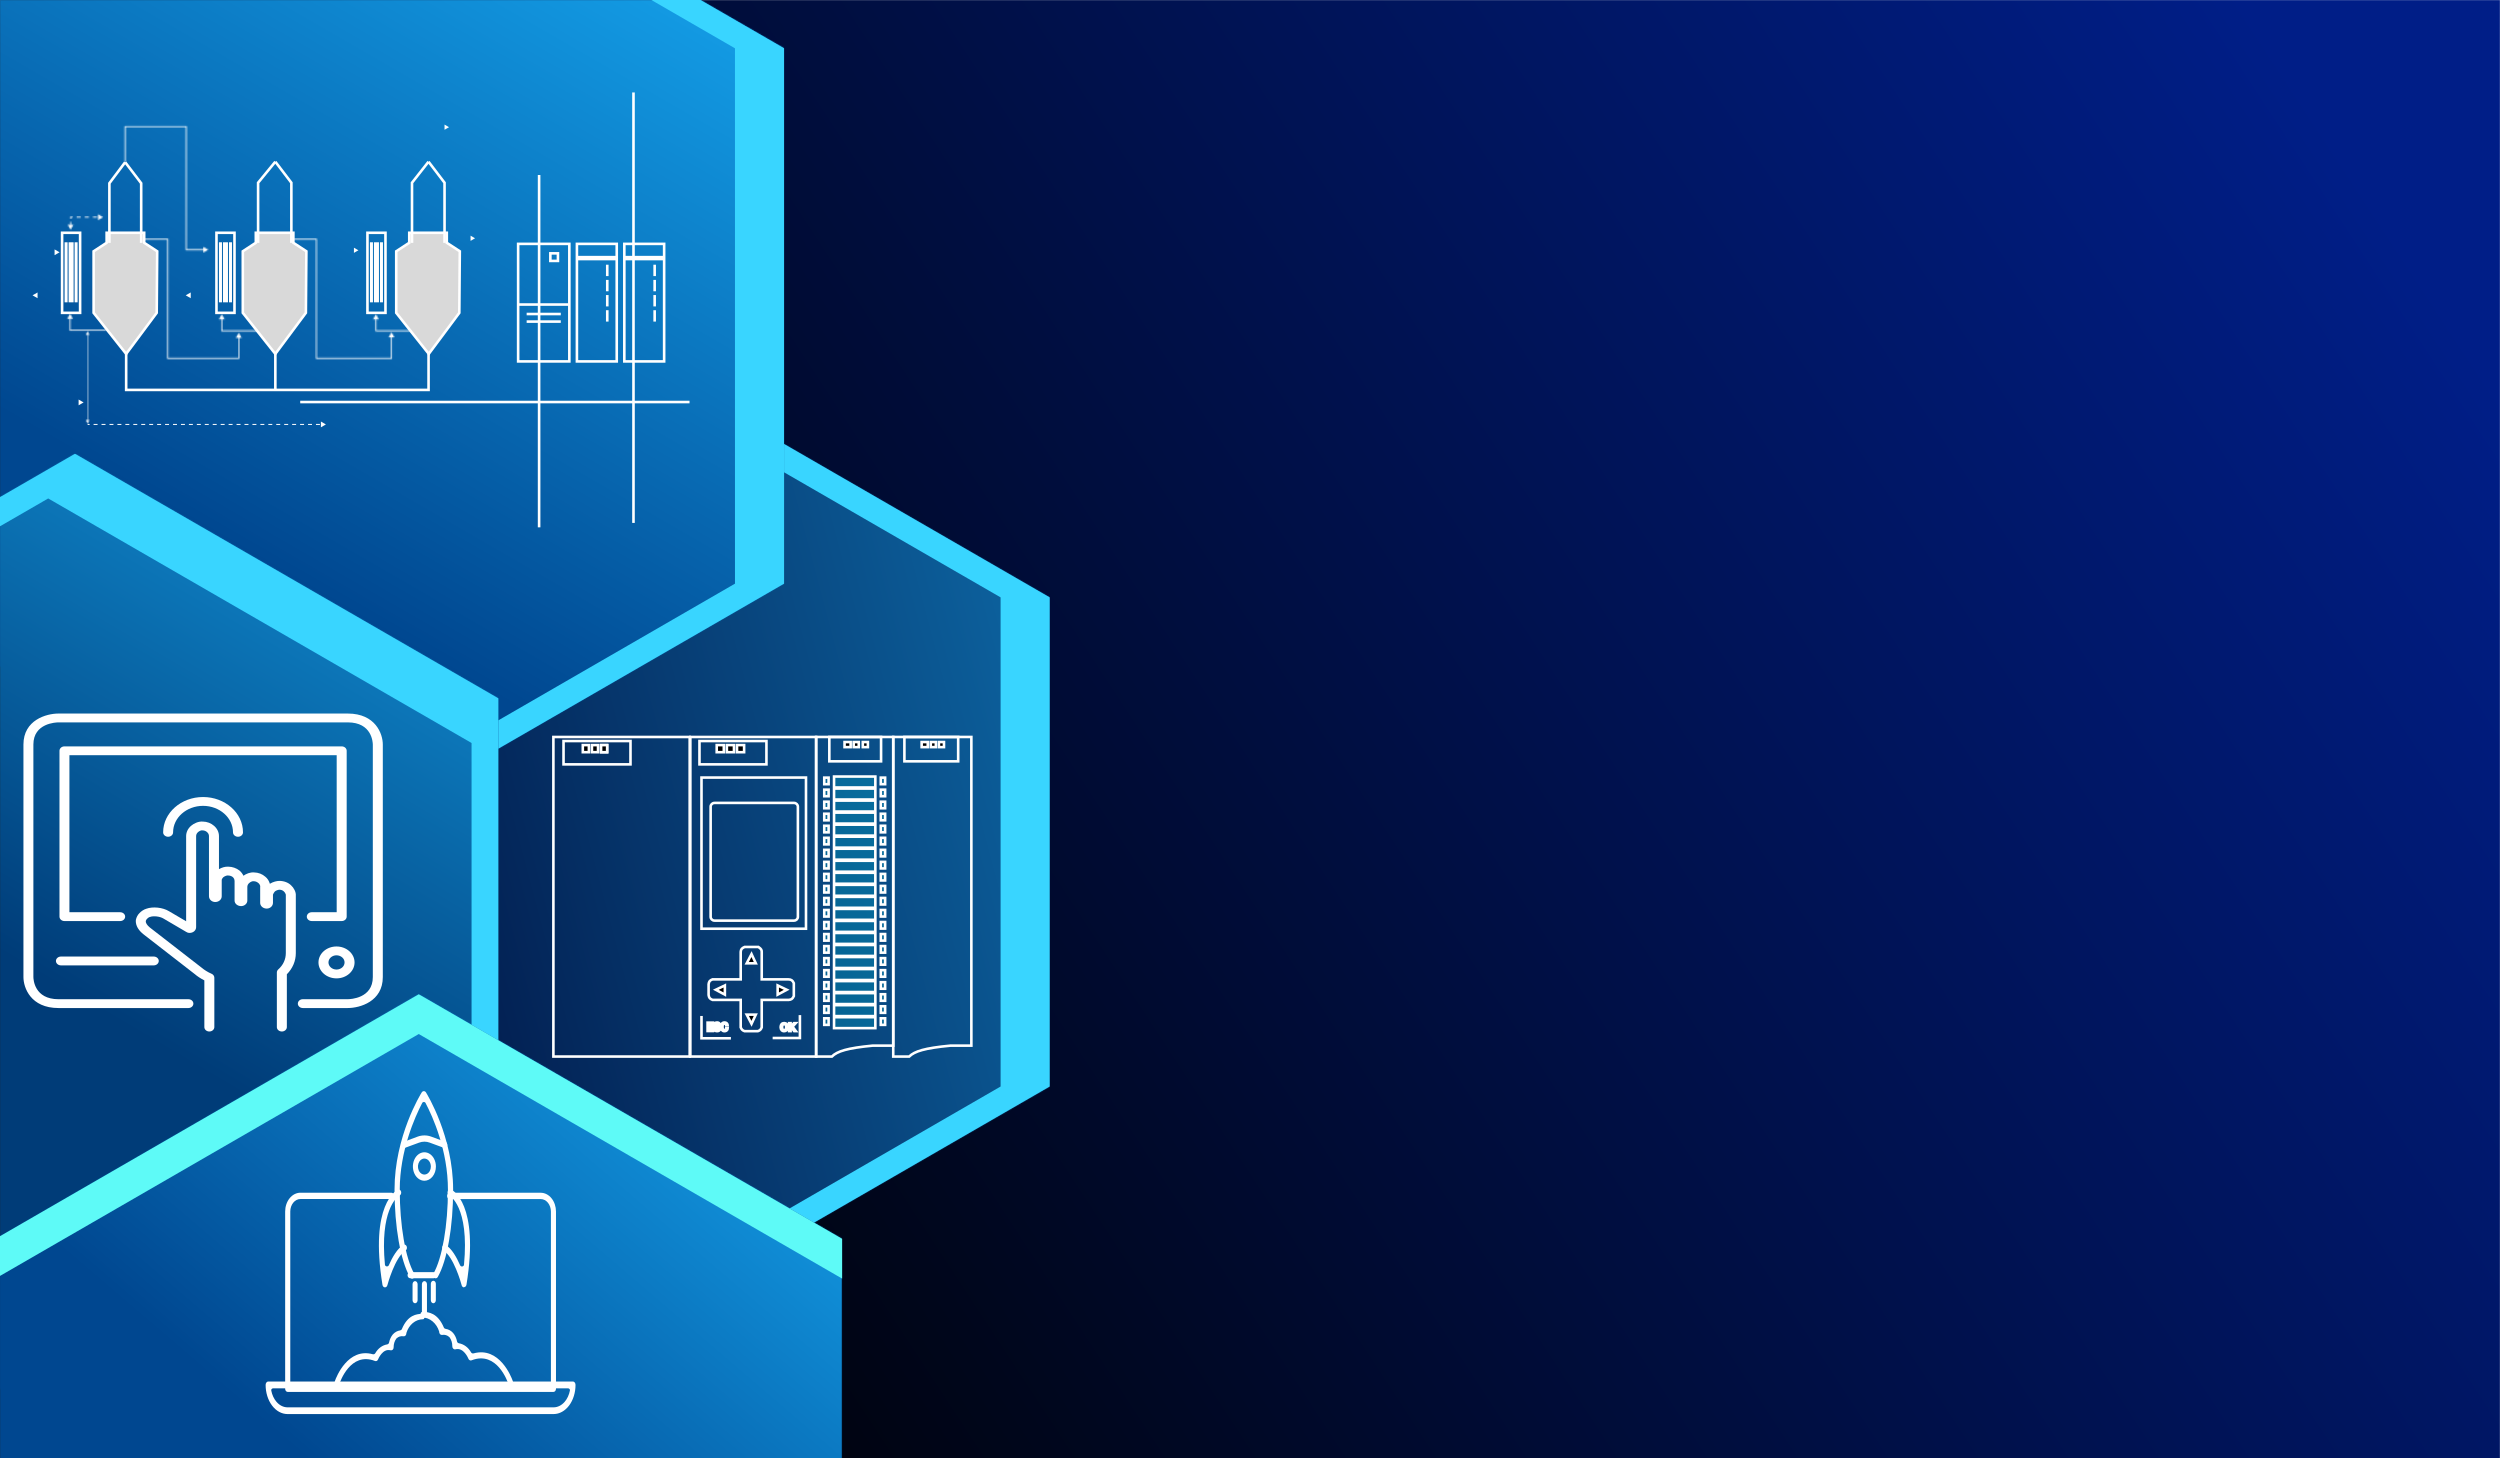 <svg width="1920" height="1120" viewBox="0 0 1920 1120" fill="none" xmlns="http://www.w3.org/2000/svg">
<g clip-path="url(#clip0_2566_209)">
<mask id="mask0_2566_209" style="mask-type:luminance" maskUnits="userSpaceOnUse" x="0" y="0" width="1920" height="1120">
<path d="M1920 0H0V1120H1920V0Z" fill="white"/>
</mask>
<g mask="url(#mask0_2566_209)">
<path d="M1920 0H0V1120H1920V0Z" fill="url(#paint0_linear_2566_209)"/>
</g>
<mask id="mask1_2566_209" style="mask-type:luminance" maskUnits="userSpaceOnUse" x="155" y="270" width="652" height="753">
<path d="M481.03 270.973L643.603 364.884L806.177 458.795V646.616V834.438L643.603 928.348L481.03 1022.26L318.456 928.348L155.883 834.438V646.616V458.795L318.456 364.884L481.03 270.973Z" fill="white"/>
</mask>
<g mask="url(#mask1_2566_209)">
<path d="M806.177 270.973H155.883V1022.26H806.177V270.973Z" fill="url(#paint1_linear_2566_209)"/>
</g>
<mask id="mask2_2566_209" style="mask-type:luminance" maskUnits="userSpaceOnUse" x="0" y="0" width="603" height="654">
<path d="M0 0H537.956L602.173 37.094V242.671V448.247L424.232 551.035L246.29 653.823L68.349 551.035L0 511.553V0Z" fill="white"/>
</mask>
<g mask="url(#mask2_2566_209)">
<path d="M602.173 0H0V653.823H602.173V0Z" fill="url(#paint2_linear_2566_209)"/>
</g>
<mask id="mask3_2566_209" style="mask-type:luminance" maskUnits="userSpaceOnUse" x="0" y="348" width="383" height="752">
<path d="M0 1066.53V381.769L57.587 348.504L220.16 442.415L382.733 536.326V724.147V911.969L220.16 1005.88L57.587 1099.79L0 1066.53Z" fill="white"/>
</mask>
<g mask="url(#mask3_2566_209)">
<path d="M382.733 348.504H0V1099.79H382.733V348.504Z" fill="url(#paint3_linear_2566_209)"/>
</g>
<mask id="mask4_2566_209" style="mask-type:luminance" maskUnits="userSpaceOnUse" x="0" y="763" width="647" height="357">
<path d="M646.747 1120H0V949.374L159.026 857.513L321.6 763.602L484.173 857.513L646.747 951.423V1120Z" fill="white"/>
</mask>
<g mask="url(#mask4_2566_209)">
<path d="M646.747 763.602H0V1120H646.747V763.602Z" fill="url(#paint4_linear_2566_209)"/>
</g>
<path fill-rule="evenodd" clip-rule="evenodd" d="M564.458 37.094V242.671V319.163V448.247L386.517 551.035L382.734 553.22V575.007L424.233 551.035L602.174 448.247V340.95V242.671V37.094L537.957 0H500.241L564.458 37.094Z" fill="#39D5FF"/>
<path fill-rule="evenodd" clip-rule="evenodd" d="M768.459 458.793V646.614V834.436L606.342 928.083L625.2 938.976L643.602 928.346L806.176 834.436V646.614V458.793L643.602 364.882L602.172 340.949V362.736L605.886 364.882L768.459 458.793Z" fill="#39D5FF"/>
<path fill-rule="evenodd" clip-rule="evenodd" d="M37.014 382.809L162.217 455.133L199.588 476.72L362.161 570.631V586.888V758.452V787.029L382.733 798.913V724.147V575.005V553.218V536.326L220.16 442.415L202.197 432.038L57.587 348.504L0 381.769V404.19L37.014 382.809Z" fill="#39D5FF"/>
<path fill-rule="evenodd" clip-rule="evenodd" d="M177.428 846.883L159.026 857.512L0 949.374V979.91L159.026 888.048L203.858 862.15L321.6 794.137L382.733 829.451L484.173 888.048L598.771 954.245L646.747 981.959V951.423L625.201 938.978L606.343 928.084L484.173 857.512L382.733 798.915L362.161 787.032L321.6 763.602L177.428 846.883Z" fill="#5EFAF7"/>
<path d="M626.797 566L686.011 566L686.011 803.05L670.165 803.05C650.595 804.954 643.014 807.347 638.89 811.429L626.797 811.429L626.797 566Z" stroke="white" stroke-width="2"/>
<path d="M636.926 566L676.662 566L676.662 584.699L636.926 584.699L636.926 566Z" stroke="white" stroke-width="2"/>
<path d="M662.637 569.895L666.532 569.895L666.532 573.79L662.637 573.79L662.637 569.895Z" fill="black" stroke="white" stroke-width="2"/>
<path d="M655.625 569.895L659.521 569.895L659.521 573.79L655.625 573.79L655.625 569.895Z" fill="black" stroke="white" stroke-width="2"/>
<path d="M648.613 569.895L653.288 569.895L653.288 573.79L648.613 573.79L648.613 569.895Z" fill="black" stroke="white" stroke-width="2"/>
<path d="M633.027 597.222L636.367 597.222L636.367 602.264L633.027 602.264L633.027 597.222ZM676.436 597.222L679.776 597.222L679.776 602.264L676.436 602.264L676.436 597.222ZM640.541 596.383L672.262 596.383L672.262 604.784L640.541 604.784L640.541 596.383ZM633.027 606.461L636.367 606.461L636.367 611.503L633.027 611.503L633.027 606.461ZM676.436 606.461L679.776 606.461L679.776 611.503L676.436 611.503L676.436 606.461ZM640.541 605.622L672.262 605.622L672.262 614.023L640.541 614.023L640.541 605.622ZM633.027 615.704L636.367 615.704L636.367 620.746L633.027 620.746L633.027 615.704ZM676.436 615.704L679.776 615.704L679.776 620.746L676.436 620.746L676.436 615.704ZM640.541 614.865L672.262 614.865L672.262 623.266L640.541 623.266L640.541 614.865ZM633.027 624.947L636.367 624.947L636.367 629.989L633.027 629.989L633.027 624.947ZM676.436 624.947L679.776 624.947L679.776 629.989L676.436 629.989L676.436 624.947ZM640.541 624.105L672.262 624.105L672.262 632.505L640.541 632.505L640.541 624.105ZM633.027 634.186L636.367 634.186L636.367 639.228L633.027 639.228L633.027 634.186ZM676.436 634.186L679.776 634.186L679.776 639.228L676.436 639.228L676.436 634.186ZM640.541 633.347L672.262 633.347L672.262 641.748L640.541 641.748L640.541 633.347ZM633.027 643.429L636.367 643.429L636.367 648.471L633.027 648.471L633.027 643.429ZM676.436 643.429L679.776 643.429L679.776 648.471L676.436 648.471L676.436 643.429ZM640.541 642.587L672.262 642.587L672.262 650.988L640.541 650.988L640.541 642.587ZM633.027 652.668L636.367 652.668L636.367 657.711L633.027 657.711L633.027 652.668ZM676.436 652.668L679.776 652.668L679.776 657.711L676.436 657.711L676.436 652.668ZM640.541 651.83L672.262 651.83L672.262 660.23L640.541 660.23L640.541 651.83ZM633.027 661.911L636.367 661.911L636.367 666.953L633.027 666.953L633.027 661.911ZM676.436 661.911L679.776 661.911L679.776 666.953L676.436 666.953L676.436 661.911ZM640.541 661.072L672.262 661.072L672.262 669.473L640.541 669.473L640.541 661.072ZM633.027 671.154L636.367 671.154L636.367 676.196L633.027 676.196L633.027 671.154ZM676.436 671.154L679.776 671.154L679.776 676.196L676.436 676.196L676.436 671.154ZM640.541 670.312L672.262 670.312L672.262 678.713L640.541 678.713L640.541 670.312ZM633.027 680.393L636.367 680.393L636.367 685.436L633.027 685.436L633.027 680.393ZM676.436 680.393L679.776 680.393L679.776 685.436L676.436 685.436L676.436 680.393ZM640.541 679.555L672.262 679.555L672.262 687.955L640.541 687.955L640.541 679.555ZM633.027 689.636L636.367 689.636L636.367 694.678L633.027 694.678L633.027 689.636ZM676.436 689.636L679.776 689.636L679.776 694.678L676.436 694.678L676.436 689.636ZM640.541 688.794L672.262 688.794L672.262 697.195L640.541 697.195L640.541 688.794ZM633.027 698.876L636.367 698.876L636.367 703.918L633.027 703.918L633.027 698.876ZM676.436 698.876L679.776 698.876L679.776 703.918L676.436 703.918L676.436 698.876ZM640.541 698.037L672.262 698.037L672.262 706.438L640.541 706.438L640.541 698.037ZM633.027 708.118L636.367 708.118L636.367 713.161L633.027 713.161L633.027 708.118ZM676.436 708.118L679.776 708.118L679.776 713.161L676.436 713.161L676.436 708.118ZM640.541 707.28L672.262 707.28L672.262 715.68L640.541 715.68L640.541 707.28ZM633.027 717.358L636.367 717.358L636.367 722.4L633.027 722.4L633.027 717.358ZM676.436 717.358L679.776 717.358L679.776 722.4L676.436 722.4L676.436 717.358ZM640.541 716.519L672.262 716.519L672.262 724.92L640.541 724.92L640.541 716.519ZM633.027 726.601L636.367 726.601L636.367 731.643L633.027 731.643L633.027 726.601ZM676.436 726.601L679.776 726.601L679.776 731.643L676.436 731.643L676.436 726.601ZM640.541 725.762L672.262 725.762L672.262 734.163L640.541 734.163L640.541 725.762ZM633.027 735.843L636.367 735.843L636.367 740.886L633.027 740.886L633.027 735.843ZM676.436 735.843L679.776 735.843L679.776 740.886L676.436 740.886L676.436 735.843ZM640.541 735.001L672.262 735.001L672.262 743.402L640.541 743.402L640.541 735.001ZM633.027 745.083L636.367 745.083L636.367 750.125L633.027 750.125L633.027 745.083ZM676.436 745.083L679.776 745.083L679.776 750.125L676.436 750.125L676.436 745.083ZM640.541 744.244L672.262 744.244L672.262 752.645L640.541 752.645L640.541 744.244ZM633.027 754.326L636.367 754.326L636.367 759.368L633.027 759.368L633.027 754.326ZM676.436 754.326L679.776 754.326L679.776 759.368L676.436 759.368L676.436 754.326ZM640.541 753.484L672.262 753.484L672.262 761.884L640.541 761.884L640.541 753.484ZM633.027 763.565L636.367 763.565L636.367 768.608L633.027 768.608L633.027 763.565ZM676.436 763.565L679.776 763.565L679.776 768.608L676.436 768.608L676.436 763.565ZM640.541 762.726L672.262 762.726L672.262 771.127L640.541 771.127L640.541 762.726ZM633.027 772.808L636.367 772.808L636.367 777.85L633.027 777.85L633.027 772.808ZM676.436 772.808L679.776 772.808L679.776 777.85L676.436 777.85L676.436 772.808ZM640.541 771.969L672.262 771.969L672.262 780.37L640.541 780.37L640.541 771.969ZM633.027 782.051L636.367 782.051L636.367 787.093L633.027 787.093L633.027 782.051ZM676.436 782.051L679.776 782.051L679.776 787.093L676.436 787.093L676.436 782.051ZM640.541 781.209L672.262 781.209L672.262 789.609L640.541 789.609L640.541 781.209Z" fill="#00E7F9" fill-opacity="0.2" stroke="white" stroke-width="2"/>
<path d="M686.008 566L746.002 566L746.002 803.05L729.946 803.05C710.117 804.954 702.436 807.347 698.257 811.429L686.008 811.429L686.008 566Z" stroke="white" stroke-width="2"/>
<path d="M694.582 566L735.876 566L735.876 584.699L694.582 584.699L694.582 566Z" stroke="white" stroke-width="2"/>
<path d="M714.84 569.895L718.736 569.895L718.736 573.79L714.84 573.79L714.84 569.895Z" fill="black" stroke="white" stroke-width="2"/>
<path d="M707.828 569.895L712.503 569.895L712.503 573.79L707.828 573.79L707.828 569.895Z" fill="black" stroke="white" stroke-width="2"/>
<path d="M721.074 569.895L724.97 569.895L724.97 573.79L721.074 573.79L721.074 569.895Z" fill="black" stroke="white" stroke-width="2"/>
<path d="M530.184 566L626.797 566L626.797 811.429L530.184 811.429L530.184 566Z" stroke="white" stroke-width="2"/>
<path d="M537.199 569.113L588.622 569.113L588.622 587.033L537.199 587.033L537.199 569.113Z" stroke="white" stroke-width="2"/>
<path d="M550.441 572.234L555.895 572.234L555.895 577.688L550.441 577.688L550.441 572.234Z" fill="black" stroke="white" stroke-width="2"/>
<path d="M558.23 572.234L563.684 572.234L563.684 577.688L558.23 577.688L558.23 572.234Z" fill="black" stroke="white" stroke-width="2"/>
<path d="M566.02 572.234L571.474 572.234L571.474 577.688L566.02 577.688L566.02 572.234Z" fill="black" stroke="white" stroke-width="2"/>
<path d="M538.75 597.164L619.001 597.164L619.001 713.256L538.75 713.256L538.75 597.164Z" stroke="white" stroke-width="2"/>
<path d="M609.808 616.645L548.737 616.645C547.098 616.645 545.77 617.943 545.77 619.545L545.77 704.124C545.77 705.726 547.098 707.025 548.737 707.025L609.808 707.025C611.447 707.025 612.776 705.726 612.776 704.124L612.776 619.545C612.776 617.943 611.447 616.645 609.808 616.645Z" stroke="white" stroke-width="2"/>
<path d="M568.856 731.012C569.003 729.023 569.741 728.23 571.833 727.281L582.457 727.281C584.683 728.79 584.986 729.596 585.006 731.012L585.006 752.155L605.405 752.155C607.55 752.218 608.676 752.839 609.655 755.055L609.655 765.004C608.64 767.172 607.771 767.716 605.829 767.907L585.006 767.907L585.006 789.046C584.356 790.648 583.739 791.323 582.032 791.95L571.833 791.95C570.233 791.345 569.581 790.715 568.856 789.05L568.856 767.904L547.184 767.904C545.176 767.076 544.488 766.306 544.207 764.173L544.207 755.883C544.478 753.845 545.03 752.986 547.184 752.152L568.856 752.152L568.856 731.012Z" stroke="white" stroke-width="2"/>
<path d="M577.171 732.73L573.485 739.792L580.448 739.792L577.171 732.73ZM577.171 786.305L573.485 779.246L580.448 779.246L577.171 786.305ZM604.199 760.141L597.239 763.879L597.239 756.821L604.199 760.141ZM549.735 760.141L556.697 763.879L556.697 756.821L549.735 760.141ZM547.618 790.965L547.618 791.855L544.221 791.855L544.221 790.965L547.618 790.965ZM544.533 785.358L544.533 791.855L543.426 791.855L543.426 785.358L544.533 785.358ZM547.175 788.069L547.175 788.946L544.218 788.946L544.218 788.072L547.175 788.069ZM547.599 785.358L547.599 786.251L544.218 786.251L544.218 785.358L547.599 785.358ZM551.892 790.18C551.894 790.058 551.872 789.937 551.829 789.823C551.786 789.711 551.714 789.612 551.621 789.536C551.494 789.433 551.352 789.349 551.2 789.287C550.977 789.187 550.748 789.102 550.514 789.032C550.227 788.944 549.944 788.838 549.668 788.716C549.431 788.608 549.207 788.471 549.002 788.308C548.81 788.164 548.655 787.975 548.55 787.757C548.445 787.54 548.393 787.3 548.398 787.058C548.395 786.808 548.451 786.561 548.561 786.338C548.671 786.114 548.832 785.92 549.03 785.772C549.248 785.605 549.494 785.48 549.757 785.402C550.056 785.31 550.368 785.265 550.681 785.268C551.156 785.268 551.565 785.358 551.908 785.536C552.254 785.715 552.521 785.954 552.703 786.254C552.892 786.557 552.986 786.889 552.986 787.249L551.892 787.249C551.895 787.052 551.847 786.857 551.754 786.684C551.662 786.515 551.522 786.378 551.351 786.292C551.138 786.189 550.904 786.14 550.669 786.149C550.446 786.141 550.224 786.183 550.018 786.27C549.86 786.337 549.725 786.45 549.631 786.595C549.546 786.734 549.502 786.894 549.505 787.058C549.503 787.175 549.531 787.29 549.587 787.392C549.64 787.488 549.725 787.584 549.838 787.67C549.974 787.765 550.12 787.844 550.272 787.906C550.445 787.979 550.65 788.053 550.882 788.12C551.238 788.228 551.549 788.346 551.81 788.477C552.074 788.604 552.295 788.751 552.471 788.914C552.644 789.072 552.781 789.267 552.873 789.484C552.964 789.702 553.007 789.937 552.999 790.174C553.002 790.43 552.946 790.683 552.835 790.914C552.725 791.133 552.565 791.323 552.37 791.469C552.152 791.63 551.907 791.75 551.647 791.823C551.343 791.907 551.03 791.947 550.716 791.944C550.407 791.943 550.101 791.9 549.804 791.816C549.516 791.737 549.242 791.61 548.995 791.44C548.745 791.271 548.541 791.04 548.402 790.77C548.263 790.499 548.194 790.198 548.2 789.893L549.304 789.893C549.298 790.079 549.335 790.263 549.411 790.432C549.481 790.576 549.584 790.701 549.713 790.796C549.841 790.891 549.992 790.955 550.162 791.003C550.559 791.099 550.975 791.084 551.364 790.958C551.524 790.897 551.662 790.788 551.76 790.646C551.849 790.508 551.895 790.345 551.892 790.18ZM557.76 789.74L558.861 789.74C558.833 790.143 558.711 790.533 558.506 790.879C558.302 791.212 558.011 791.481 557.666 791.657C557.257 791.858 556.806 791.957 556.351 791.944C555.984 791.95 555.62 791.877 555.282 791.73C554.97 791.588 554.691 791.378 554.468 791.115C554.233 790.83 554.056 790.5 553.949 790.145C553.827 789.735 553.767 789.307 553.773 788.879L553.773 788.337C553.773 787.871 553.836 787.45 553.955 787.07C554.066 786.716 554.246 786.387 554.483 786.104C554.707 785.836 554.988 785.623 555.304 785.482C555.648 785.335 556.019 785.262 556.392 785.268C556.902 785.268 557.333 785.364 557.682 785.555C558.037 785.747 558.311 786.008 558.499 786.343C558.703 786.697 558.828 787.093 558.864 787.501L557.764 787.501C557.742 787.252 557.676 787.009 557.569 786.783C557.477 786.588 557.326 786.429 557.138 786.327C556.906 786.211 556.65 786.156 556.392 786.168C556.141 786.168 555.921 786.212 555.732 786.308C555.542 786.405 555.379 786.55 555.26 786.729C555.125 786.937 555.029 787.168 554.977 787.412C554.914 787.68 554.883 787.986 554.883 788.33L554.883 788.879C554.883 789.204 554.911 789.504 554.965 789.772C555.014 790.013 555.103 790.244 555.229 790.454C555.347 790.645 555.514 790.801 555.711 790.906C555.908 791.011 556.129 791.061 556.351 791.051C556.666 791.051 556.918 791 557.113 790.901C557.303 790.805 557.459 790.65 557.556 790.458C557.667 790.233 557.737 789.99 557.76 789.74Z" fill="black" stroke="white" stroke-width="2"/>
<path d="M538.75 780.262L538.75 797.403L561.345 797.403" stroke="white" stroke-width="2"/>
<path d="M604.931 788.669L604.931 789C604.931 789.458 604.867 789.869 604.74 790.235C604.625 790.575 604.438 790.89 604.19 791.161C603.958 791.415 603.667 791.617 603.339 791.751C602.991 791.887 602.617 791.955 602.239 791.95C601.872 791.963 601.506 791.899 601.168 791.763C600.831 791.627 600.53 791.422 600.289 791.164C600.037 790.891 599.846 790.575 599.726 790.232C599.589 789.835 599.522 789.42 599.528 789.003L599.528 788.669C599.528 788.211 599.592 787.8 599.726 787.44C599.843 787.099 600.031 786.783 600.279 786.511C600.513 786.258 600.805 786.058 601.133 785.924C601.479 785.785 601.853 785.715 602.23 785.719C602.632 785.719 602.997 785.787 603.329 785.924C603.659 786.056 603.951 786.257 604.183 786.511C604.432 786.783 604.619 787.099 604.733 787.44C604.864 787.8 604.931 788.211 604.931 788.669ZM603.809 789L603.809 788.66C603.809 788.321 603.774 788.023 603.7 787.767C603.645 787.532 603.541 787.31 603.393 787.112C603.267 786.94 603.095 786.802 602.895 786.71C602.687 786.617 602.46 786.57 602.23 786.573C602 786.57 601.774 786.616 601.568 786.71C601.369 786.803 601.199 786.94 601.072 787.109C600.926 787.308 600.821 787.53 600.762 787.764C600.687 788.057 600.651 788.357 600.656 788.657L600.656 789C600.656 789.339 600.688 789.64 600.762 789.902C600.822 790.138 600.928 790.362 601.075 790.563C601.216 790.742 601.382 790.875 601.577 790.968C601.769 791.057 601.993 791.099 602.239 791.099C602.469 791.104 602.696 791.059 602.904 790.968C603.102 790.873 603.271 790.734 603.397 790.563C603.54 790.362 603.643 790.138 603.7 789.902C603.776 789.608 603.813 789.303 603.809 789ZM607.176 785.802L607.176 791.867L606.054 791.867L606.054 785.802L607.176 785.802ZM611.09 785.802L608.452 788.72L606.949 790.206L606.751 789.167L607.825 787.934L609.721 785.802L611.09 785.802ZM609.881 791.867L607.739 788.994L608.513 788.279L611.214 791.867L609.881 791.867Z" fill="black" stroke="white" stroke-width="2"/>
<path d="M614.331 779.601L614.331 797.189L593.388 797.189M425 566L529.686 566L529.686 811.429L425 811.429L425 566Z" stroke="white" stroke-width="2"/>
<path d="M432.793 569.113L484.216 569.113L484.216 587.033L432.793 587.033L432.793 569.113Z" stroke="white" stroke-width="2"/>
<path d="M461.621 572.234L466.296 572.234L466.296 577.688L461.621 577.688L461.621 572.234Z" fill="black" stroke="white" stroke-width="2"/>
<path d="M461.621 572.234L466.296 572.234L466.296 577.688L461.621 577.688L461.621 572.234Z" fill="black" stroke="white" stroke-width="2"/>
<path d="M447.598 572.234L452.272 572.234L452.272 577.688L447.598 577.688L447.598 572.234Z" fill="black" stroke="white" stroke-width="2"/>
<path d="M454.605 572.234L459.28 572.234L459.28 577.688L454.605 577.688L454.605 572.234Z" fill="black" stroke="white" stroke-width="2"/>
<path d="M230.562 308.764H529.555M486.517 71V401.605M414.034 134.402V405" stroke="white" stroke-width="2" stroke-miterlimit="10"/>
<path d="M466.378 238.242V246.976M466.378 226.595V235.329M466.378 214.966V223.702M466.378 203.3V212.034M502.785 238.242V246.976M502.785 226.595V235.329M502.785 214.966V223.702M502.785 203.3V212.034M404.466 246.981H430.68M404.466 241.167H430.68M397.188 233.88H436.511M443.071 187.297H473.656V197.489H443.071V187.297ZM443.071 198.944H473.656V277.566H443.071V198.944ZM479.478 187.297H510.063V197.489H479.478V187.297ZM479.478 198.944H510.063V277.566H479.478V198.944ZM422.677 194.564H428.501V200.386H422.677V194.564Z" stroke="white" stroke-width="2"/>
<path d="M397.93 187.297H437.251V277.563H397.93V187.297Z" stroke="white" stroke-width="2"/>
<path d="M250.294 325.957L246.449 323.738V328.176L250.294 325.957ZM67.293 326.34H68.818V325.572H67.293V326.34ZM71.87 326.34H74.92V325.572H71.87V326.34ZM77.969 326.34H81.019V325.572H77.969V326.34ZM84.069 326.34H87.119V325.572H84.069V326.34ZM90.168 326.34H93.218V325.572H90.168V326.34ZM96.268 326.34H99.318V325.572H96.268V326.34ZM102.37 326.34H105.419V325.572H102.37V326.34ZM108.469 326.34H111.519V325.572H108.469V326.34ZM114.569 326.34H117.618V325.572H114.569V326.34ZM120.668 326.34H123.718V325.572H120.668V326.34ZM126.768 326.34H129.817V325.572H126.768V326.34ZM132.869 326.34H135.919V325.572H132.869V326.34ZM138.969 326.34H142.019V325.572H138.969V326.34ZM145.068 326.34H148.118V325.572H145.068V326.34ZM151.168 326.34H154.218V325.572H151.168V326.34ZM157.267 326.34H160.317V325.572H157.267V326.34ZM163.369 326.34H166.419V325.572H163.369V326.34ZM169.469 326.34H172.518V325.572H169.469V326.34ZM175.568 326.34H178.618V325.572H175.568V326.34ZM181.668 326.34H184.717V325.572H181.668V326.34ZM187.767 326.34H190.819V325.572H187.767V326.34ZM193.869 326.34H196.919V325.572H193.869V326.34ZM199.969 326.34H203.018V325.572H199.969V326.34ZM206.068 326.34H209.118V325.572H206.068V326.34ZM212.167 326.34H215.217V325.572H212.167V326.34ZM218.267 326.34H221.319V325.572H218.267V326.34ZM224.369 326.34H227.419V325.572H224.369V326.34ZM230.468 326.34H233.518V325.572H230.468V326.34ZM236.568 326.34H239.618V325.572H236.568V326.34ZM242.667 326.34H245.717V325.572H242.667V326.34Z" fill="white"/>
<path d="M196.468 186.46V178.773H225.303V186.46L235.298 192.993L234.913 240.266L211.462 271.784L186.473 240.266V192.993L196.468 186.46Z" fill="#D9D9D9" stroke="white" stroke-width="2"/>
<path d="M314.304 186.46V178.773H343.139V186.46L353.134 192.993L352.749 240.266L329.298 271.784L304.309 240.266V192.993L314.304 186.46Z" fill="#D9D9D9" stroke="white" stroke-width="2"/>
<path d="M81.902 186.46V178.773H110.734V186.46L120.73 192.993L120.347 240.266L96.894 271.784L71.906 240.266V192.993L81.902 186.46Z" fill="#D9D9D9" stroke="white" stroke-width="2"/>
<path d="M47.684 178.773H61.524V240.268H47.684V178.773Z" stroke="white" stroke-width="2"/>
<path d="M49.605 186.07H51.912V232.19H49.605V186.07ZM52.683 186.07H56.528V232.19H52.683V186.07ZM57.294 186.07H59.601V232.19H57.294V186.07Z" fill="white"/>
<path d="M166.246 178.773H180.087V240.268H166.246V178.773Z" stroke="white" stroke-width="2"/>
<path d="M168.164 186.07H170.471V232.19H168.164V186.07ZM171.241 186.07H175.087V232.19H171.241V186.07ZM175.853 186.07H178.159V232.19H175.853V186.07Z" fill="white"/>
<path d="M282.199 178.773H296.04V240.268H282.199V178.773Z" stroke="white" stroke-width="2"/>
<path d="M284.121 186.07H286.428V232.19H284.121V186.07ZM287.196 186.07H291.041V232.19H287.196V186.07ZM291.81 186.07H294.116V232.19H291.81V186.07Z" fill="white"/>
<mask id="path-56-inside-1_2566_209" fill="white">
<path d="M53.837 253.671H53.452V254.054H53.837V253.671ZM53.837 240.987L51.617 244.832H56.056L53.837 240.987ZM81.516 253.286H53.837V254.054H81.516V253.286ZM54.22 253.671V244.446H53.452V253.671H54.22ZM170.323 254.054H169.941V254.439H170.323V254.054ZM170.323 241.372L168.106 245.214H172.543L170.323 241.372ZM198.005 253.671H170.323V254.439H198.005V253.671ZM170.709 254.054V244.832H169.941V254.054H170.709ZM288.736 254.054H288.351V254.439H288.736V254.054ZM288.736 241.372L286.517 245.214H290.956L288.736 241.372ZM315.395 253.671H288.736V254.439H316.006L315.395 253.671ZM289.119 254.054V244.832H288.351V254.054H289.119ZM79.209 166.811L75.364 169.03V164.592L79.209 166.811ZM54.22 166.811H53.837V166.426H54.22V166.811ZM54.22 176.418L52 172.576H56.44L54.22 176.418ZM53.837 172.815V170.412H54.605V172.815H53.837ZM53.837 168.012V166.811H54.605V168.012H53.837ZM54.22 166.426H55.781V167.194H54.22V166.426ZM58.907 166.426H62.03V167.194H58.907V166.426ZM65.153 166.426H68.276V167.194H65.153V166.426ZM71.399 166.426H74.525V167.194H71.399V166.426ZM128.803 183.722H129.189V183.337H128.803V183.722ZM128.803 275.194H128.42V275.577H128.803V275.194ZM183.396 275.194V275.577H183.781V275.194H183.396ZM183.396 255.592L181.176 259.436H185.616L183.396 255.592ZM110.734 184.105H128.803V183.337H110.734V184.105ZM128.42 183.722V275.194H129.189V183.722H128.42ZM128.803 275.577H183.396V274.809H128.803V275.577ZM183.781 275.194V259.049H183.011V275.192L183.781 275.194ZM242.985 183.722H243.371V183.337H242.985V183.722ZM242.985 275.194H242.6V275.577H242.985V275.194ZM300.653 275.194V275.577H301.038V275.194H300.653ZM300.653 255.207L298.434 259.051H302.873L300.653 255.207ZM225.461 184.105H242.985V183.337H225.461V184.105ZM242.6 183.722V275.194H243.371V183.722H242.6ZM242.985 275.577H300.653V274.809H242.985V275.577ZM301.038 275.194V258.666H300.268V275.194H301.038ZM96.125 97.245V96.859H95.74V97.245H96.125ZM143.027 97.245H143.412V96.859H143.027V97.245ZM143.027 191.791H142.642V192.176H143.027V191.791ZM159.943 191.791L156.1 189.572V194.012L159.943 191.791ZM96.508 124.148V97.245H95.74V124.148H96.508ZM96.125 97.63H143.027V96.859H96.125V97.63ZM142.642 97.245V191.791H143.412V97.245H142.642ZM143.027 192.176H156.483V191.408H143.027V192.176Z"/>
</mask>
<path d="M53.837 253.671H55.837V251.671H53.837V253.671ZM53.452 254.054H51.452V256.054H53.452V254.054ZM53.837 240.987L55.569 239.987L53.837 236.988L52.105 239.987L53.837 240.987ZM51.617 244.832L49.885 243.832L48.153 246.832H51.617V244.832ZM56.056 244.832V246.832H59.521L57.788 243.832L56.056 244.832ZM81.516 253.286H83.516V251.286H81.516V253.286ZM53.837 253.286V251.286H51.837V253.286H53.837ZM81.516 254.054V256.054H83.516V254.054H81.516ZM54.22 253.671V255.671H56.22V253.671H54.22ZM54.22 244.446H56.22V242.446H54.22V244.446ZM53.452 244.446V242.446H51.452V244.446H53.452ZM170.323 254.054H172.323V252.054H170.323V254.054ZM169.941 254.439H167.941V256.439H169.941V254.439ZM170.323 241.372L172.055 240.372L170.323 237.373L168.591 240.373L170.323 241.372ZM168.106 245.214L166.374 244.215L164.643 247.214H168.106V245.214ZM172.543 245.214V247.214H176.008L174.275 244.214L172.543 245.214ZM198.005 253.671H200.005V251.671H198.005V253.671ZM170.323 253.671V251.671H168.323V253.671H170.323ZM198.005 254.439V256.439H200.005V254.439H198.005ZM170.709 254.054V256.054H172.709V254.054H170.709ZM170.709 244.832H172.709V242.832H170.709V244.832ZM169.941 244.832V242.832H167.941V244.832H169.941ZM288.736 254.054H290.736V252.054H288.736V254.054ZM288.351 254.439H286.351V256.439H288.351V254.439ZM288.736 241.372L290.468 240.372L288.736 237.374L287.005 240.372L288.736 241.372ZM286.517 245.214L284.785 244.214L283.051 247.214H286.517V245.214ZM290.956 245.214V247.214H294.421L292.688 244.214L290.956 245.214ZM315.395 253.671L316.961 252.426L316.36 251.671H315.395V253.671ZM288.736 253.671V251.671H286.736V253.671H288.736ZM316.006 254.439V256.439H320.151L317.571 253.194L316.006 254.439ZM289.119 254.054V256.054H291.119V254.054H289.119ZM289.119 244.832H291.119V242.832H289.119V244.832ZM288.351 244.832V242.832H286.351V244.832H288.351ZM79.209 166.811L80.209 168.543L83.211 166.811L80.209 165.079L79.209 166.811ZM75.364 169.03H73.364V172.493L76.364 170.762L75.364 169.03ZM75.364 164.592L76.364 162.86L73.364 161.129V164.592H75.364ZM54.22 166.811V168.811H56.22V166.811H54.22ZM53.837 166.426V164.426H51.837V166.426H53.837ZM54.22 176.418L52.488 177.419L54.22 180.416L55.952 177.419L54.22 176.418ZM52 172.576V170.576H48.535L50.268 173.577L52 172.576ZM56.44 172.576L58.171 173.577L59.905 170.576H56.44V172.576ZM53.837 172.815H51.837V174.815H53.837V172.815ZM53.837 170.412V168.412H51.837V170.412H53.837ZM54.605 170.412H56.605V168.412H54.605V170.412ZM54.605 172.815V174.815H56.605V172.815H54.605ZM53.837 168.012H51.837V170.012H53.837V168.012ZM54.605 166.811H56.605V164.811H54.605V166.811ZM54.605 168.012V170.012H56.605V168.012H54.605ZM55.781 166.426H57.781V164.426H55.781V166.426ZM55.781 167.194V169.194H57.781V167.194H55.781ZM54.22 167.194H52.22V169.194H54.22V167.194ZM58.907 166.426V164.426H56.907V166.426H58.907ZM62.03 166.426H64.03V164.426H62.03V166.426ZM62.03 167.194V169.194H64.03V167.194H62.03ZM58.907 167.194H56.907V169.194H58.907V167.194ZM65.153 166.426V164.426H63.153V166.426H65.153ZM68.276 166.426H70.276V164.426H68.276V166.426ZM68.276 167.194V169.194H70.276V167.194H68.276ZM65.153 167.194H63.153V169.194H65.153V167.194ZM71.399 166.426V164.426H69.399V166.426H71.399ZM74.525 166.426H76.525V164.426H74.525V166.426ZM74.525 167.194V169.194H76.525V167.194H74.525ZM71.399 167.194H69.399V169.194H71.399V167.194ZM128.803 183.722H126.803V185.722H128.803V183.722ZM129.189 183.337H131.189V181.337H129.189V183.337ZM128.803 275.194H130.803V273.194H128.803V275.194ZM128.42 275.577H126.42V277.577H128.42V275.577ZM183.396 275.194V273.194H181.396V275.194H183.396ZM183.781 275.577V277.577H185.781V275.577H183.781ZM183.396 255.592L185.128 254.592L183.396 251.592L181.664 254.592L183.396 255.592ZM181.176 259.436L179.444 258.436L177.712 261.436H181.176V259.436ZM185.616 259.436V261.436H189.08L187.348 258.436L185.616 259.436ZM110.734 184.105H108.734V186.105H110.734V184.105ZM128.803 184.105V186.105H130.803V184.105H128.803ZM110.734 183.337V181.337H108.734V183.337H110.734ZM128.42 183.722V181.722H126.42V183.722H128.42ZM129.189 275.194V277.194H131.189V275.194H129.189ZM183.396 274.809H185.396V272.809H183.396V274.809ZM128.803 274.809V272.809H126.803V274.809H128.803ZM183.781 259.049H185.781V257.049H183.781V259.049ZM183.011 259.049V257.049H181.011V259.049H183.011ZM183.011 275.192H181.011V277.186L183.005 277.192L183.011 275.192ZM242.985 183.722H240.985V185.722H242.985V183.722ZM243.371 183.337H245.371V181.337H243.371V183.337ZM242.985 275.194H244.985V273.194H242.985V275.194ZM242.6 275.577H240.6V277.577H242.6V275.577ZM300.653 275.194V273.194H298.653V275.194H300.653ZM301.038 275.577V277.577H303.038V275.577H301.038ZM300.653 255.207L302.385 254.207L300.653 251.207L298.921 254.207L300.653 255.207ZM298.434 259.051L296.702 258.051L294.969 261.051H298.434V259.051ZM302.873 259.051V261.051H306.337L304.605 258.051L302.873 259.051ZM225.461 184.105H223.461V186.105H225.461V184.105ZM242.985 184.105V186.105H244.985V184.105H242.985ZM225.461 183.337V181.337H223.461V183.337H225.461ZM242.6 183.722V181.722H240.6V183.722H242.6ZM243.371 275.194V277.194H245.371V275.194H243.371ZM300.653 274.809H302.653V272.809H300.653V274.809ZM242.985 274.809V272.809H240.985V274.809H242.985ZM301.038 258.666H303.038V256.666H301.038V258.666ZM300.268 258.666V256.666H298.268V258.666H300.268ZM300.268 275.194H298.268V277.194H300.268V275.194ZM96.125 97.245V99.245H98.125V97.245H96.125ZM95.74 96.859V94.859H93.74V96.859H95.74ZM143.027 97.245H141.027V99.245H143.027V97.245ZM143.412 96.859H145.412V94.859H143.412V96.859ZM143.027 191.791H145.027V189.791H143.027V191.791ZM142.642 192.176H140.642V194.176H142.642V192.176ZM159.943 191.791L160.944 193.522L163.941 191.79L160.943 190.059L159.943 191.791ZM156.1 189.572L157.1 187.84L154.1 186.108V189.572H156.1ZM156.1 194.012H154.1V197.478L157.101 195.744L156.1 194.012ZM96.508 124.148V126.148H98.508V124.148H96.508ZM96.508 97.245H98.508V95.245H96.508V97.245ZM95.74 124.148H93.74V126.148H95.74V124.148ZM96.125 97.63H94.125V99.63H96.125V97.63ZM143.027 97.63V99.63H145.027V97.63H143.027ZM142.642 97.245V95.245H140.642V97.245H142.642ZM143.412 191.791V193.791H145.412V191.791H143.412ZM156.483 192.176V194.176H158.483V192.176H156.483ZM156.483 191.408H158.483V189.408H156.483V191.408ZM143.027 191.408V189.408H141.027V191.408H143.027ZM53.837 253.671V251.671H53.452V253.671V255.671H53.837V253.671ZM53.452 253.671H51.452V254.054H53.452H55.452V253.671H53.452ZM53.452 254.054V256.054H53.837V254.054V252.054H53.452V254.054ZM53.837 254.054H55.837V253.671H53.837H51.837V254.054H53.837ZM53.837 240.987L52.105 239.987L49.885 243.832L51.617 244.832L53.349 245.832L55.569 241.987L53.837 240.987ZM51.617 244.832V246.832H56.056V244.832V242.832H51.617V244.832ZM56.056 244.832L57.788 243.832L55.569 239.987L53.837 240.987L52.105 241.987L54.325 245.832L56.056 244.832ZM81.516 253.286V251.286H53.837V253.286V255.286H81.516V253.286ZM53.837 253.286H51.837V254.054H53.837H55.837V253.286H53.837ZM53.837 254.054V256.054H81.516V254.054V252.054H53.837V254.054ZM81.516 254.054H83.516V253.286H81.516H79.516V254.054H81.516ZM54.22 253.671H56.22V244.446H54.22H52.22V253.671H54.22ZM54.22 244.446V242.446H53.452V244.446V246.446H54.22V244.446ZM53.452 244.446H51.452V253.671H53.452H55.452V244.446H53.452ZM53.452 253.671V255.671H54.22V253.671V251.671H53.452V253.671ZM170.323 254.054V252.054H169.941V254.054V256.054H170.323V254.054ZM169.941 254.054H167.941V254.439H169.941H171.941V254.054H169.941ZM169.941 254.439V256.439H170.323V254.439V252.439H169.941V254.439ZM170.323 254.439H172.323V254.054H170.323H168.323V254.439H170.323ZM170.323 241.372L168.591 240.373L166.374 244.215L168.106 245.214L169.838 246.214L172.056 242.372L170.323 241.372ZM168.106 245.214V247.214H172.543V245.214V243.214H168.106V245.214ZM172.543 245.214L174.275 244.214L172.055 240.372L170.323 241.372L168.592 242.373L170.811 246.215L172.543 245.214ZM198.005 253.671V251.671H170.323V253.671V255.671H198.005V253.671ZM170.323 253.671H168.323V254.439H170.323H172.323V253.671H170.323ZM170.323 254.439V256.439H198.005V254.439V252.439H170.323V254.439ZM198.005 254.439H200.005V253.671H198.005H196.005V254.439H198.005ZM170.709 254.054H172.709V244.832H170.709H168.709V254.054H170.709ZM170.709 244.832V242.832H169.941V244.832V246.832H170.709V244.832ZM169.941 244.832H167.941V254.054H169.941H171.941V244.832H169.941ZM169.941 254.054V256.054H170.709V254.054V252.054H169.941V254.054ZM288.736 254.054V252.054H288.351V254.054V256.054H288.736V254.054ZM288.351 254.054H286.351V254.439H288.351H290.351V254.054H288.351ZM288.351 254.439V256.439H288.736V254.439V252.439H288.351V254.439ZM288.736 254.439H290.736V254.054H288.736H286.736V254.439H288.736ZM288.736 241.372L287.005 240.372L284.785 244.214L286.517 245.214L288.248 246.215L290.468 242.373L288.736 241.372ZM286.517 245.214V247.214H290.956V245.214V243.214H286.517V245.214ZM290.956 245.214L292.688 244.214L290.468 240.372L288.736 241.372L287.005 242.373L289.224 246.215L290.956 245.214ZM315.395 253.671V251.671H288.736V253.671V255.671H315.395V253.671ZM288.736 253.671H286.736V254.439H288.736H290.736V253.671H288.736ZM288.736 254.439V256.439H316.006V254.439V252.439H288.736V254.439ZM316.006 254.439L317.571 253.194L316.961 252.426L315.395 253.671L313.83 254.916L314.44 255.683L316.006 254.439ZM289.119 254.054H291.119V244.832H289.119H287.119V254.054H289.119ZM289.119 244.832V242.832H288.351V244.832V246.832H289.119V244.832ZM288.351 244.832H286.351V254.054H288.351H290.351V244.832H288.351ZM288.351 254.054V256.054H289.119V254.054V252.054H288.351V254.054ZM79.209 166.811L78.21 165.079L74.364 167.298L75.364 169.03L76.364 170.762L80.209 168.543L79.209 166.811ZM75.364 169.03H77.364V164.592H75.364H73.364V169.03H75.364ZM75.364 164.592L74.364 166.324L78.21 168.543L79.209 166.811L80.209 165.079L76.364 162.86L75.364 164.592ZM54.22 166.811V164.811H53.837V166.811V168.811H54.22V166.811ZM53.837 166.811H55.837V166.426H53.837H51.837V166.811H53.837ZM53.837 166.426V168.426H54.22V166.426V164.426H53.837V166.426ZM54.22 166.426H52.22V166.811H54.22H56.22V166.426H54.22ZM54.22 176.418L55.952 175.418L53.732 171.576L52 172.576L50.268 173.577L52.488 177.419L54.22 176.418ZM52 172.576V174.576H56.44V172.576V170.576H52V172.576ZM56.44 172.576L54.708 171.576L52.488 175.418L54.22 176.418L55.952 177.419L58.171 173.577L56.44 172.576ZM53.837 172.815H55.837V170.412H53.837H51.837V172.815H53.837ZM53.837 170.412V172.412H54.605V170.412V168.412H53.837V170.412ZM54.605 170.412H52.605V172.815H54.605H56.605V170.412H54.605ZM54.605 172.815V170.815H53.837V172.815V174.815H54.605V172.815ZM53.837 168.012H55.837V166.811H53.837H51.837V168.012H53.837ZM53.837 166.811V168.811H54.605V166.811V164.811H53.837V166.811ZM54.605 166.811H52.605V168.012H54.605H56.605V166.811H54.605ZM54.605 168.012V166.012H53.837V168.012V170.012H54.605V168.012ZM54.22 166.426V168.426H55.781V166.426V164.426H54.22V166.426ZM55.781 166.426H53.781V167.194H55.781H57.781V166.426H55.781ZM55.781 167.194V165.194H54.22V167.194V169.194H55.781V167.194ZM54.22 167.194H56.22V166.426H54.22H52.22V167.194H54.22ZM58.907 166.426V168.426H62.03V166.426V164.426H58.907V166.426ZM62.03 166.426H60.03V167.194H62.03H64.03V166.426H62.03ZM62.03 167.194V165.194H58.907V167.194V169.194H62.03V167.194ZM58.907 167.194H60.907V166.426H58.907H56.907V167.194H58.907ZM65.153 166.426V168.426H68.276V166.426V164.426H65.153V166.426ZM68.276 166.426H66.276V167.194H68.276H70.276V166.426H68.276ZM68.276 167.194V165.194H65.153V167.194V169.194H68.276V167.194ZM65.153 167.194H67.153V166.426H65.153H63.153V167.194H65.153ZM71.399 166.426V168.426H74.525V166.426V164.426H71.399V166.426ZM74.525 166.426H72.525V167.194H74.525H76.525V166.426H74.525ZM74.525 167.194V165.194H71.399V167.194V169.194H74.525V167.194ZM71.399 167.194H73.399V166.426H71.399H69.399V167.194H71.399ZM128.803 183.722V185.722H129.189V183.722V181.722H128.803V183.722ZM129.189 183.722H131.189V183.337H129.189H127.189V183.722H129.189ZM129.189 183.337V181.337H128.803V183.337V185.337H129.189V183.337ZM128.803 183.337H126.803V183.722H128.803H130.803V183.337H128.803ZM128.803 275.194V273.194H128.42V275.194V277.194H128.803V275.194ZM128.42 275.194H126.42V275.577H128.42H130.42V275.194H128.42ZM128.42 275.577V277.577H128.803V275.577V273.577H128.42V275.577ZM128.803 275.577H130.803V275.194H128.803H126.803V275.577H128.803ZM183.396 275.194H181.396V275.577H183.396H185.396V275.194H183.396ZM183.396 275.577V277.577H183.781V275.577V273.577H183.396V275.577ZM183.781 275.577H185.781V275.194H183.781H181.781V275.577H183.781ZM183.781 275.194V273.194H183.396V275.194V277.194H183.781V275.194ZM183.396 255.592L181.664 254.592L179.444 258.436L181.176 259.436L182.908 260.436L185.128 256.592L183.396 255.592ZM181.176 259.436V261.436H185.616V259.436V257.436H181.176V259.436ZM185.616 259.436L187.348 258.436L185.128 254.592L183.396 255.592L181.664 256.592L183.884 260.436L185.616 259.436ZM110.734 184.105V186.105H128.803V184.105V182.105H110.734V184.105ZM128.803 184.105H130.803V183.337H128.803H126.803V184.105H128.803ZM128.803 183.337V181.337H110.734V183.337V185.337H128.803V183.337ZM110.734 183.337H108.734V184.105H110.734H112.734V183.337H110.734ZM128.42 183.722H126.42V275.194H128.42H130.42V183.722H128.42ZM128.42 275.194V277.194H129.189V275.194V273.194H128.42V275.194ZM129.189 275.194H131.189V183.722H129.189H127.189V275.194H129.189ZM129.189 183.722V181.722H128.42V183.722V185.722H129.189V183.722ZM128.803 275.577V277.577H183.396V275.577V273.577H128.803V275.577ZM183.396 275.577H185.396V274.809H183.396H181.396V275.577H183.396ZM183.396 274.809V272.809H128.803V274.809V276.809H183.396V274.809ZM128.803 274.809H126.803V275.577H128.803H130.803V274.809H128.803ZM183.781 275.194H185.781V259.049H183.781H181.781V275.194H183.781ZM183.781 259.049V257.049H183.011V259.049V261.049H183.781V259.049ZM183.011 259.049H181.011V275.192H183.011H185.011V259.049H183.011ZM183.011 275.192L183.005 277.192L183.775 277.194L183.781 275.194L183.787 273.194L183.017 273.192L183.011 275.192ZM242.985 183.722V185.722H243.371V183.722V181.722H242.985V183.722ZM243.371 183.722H245.371V183.337H243.371H241.371V183.722H243.371ZM243.371 183.337V181.337H242.985V183.337V185.337H243.371V183.337ZM242.985 183.337H240.985V183.722H242.985H244.985V183.337H242.985ZM242.985 275.194V273.194H242.6V275.194V277.194H242.985V275.194ZM242.6 275.194H240.6V275.577H242.6H244.6V275.194H242.6ZM242.6 275.577V277.577H242.985V275.577V273.577H242.6V275.577ZM242.985 275.577H244.985V275.194H242.985H240.985V275.577H242.985ZM300.653 275.194H298.653V275.577H300.653H302.653V275.194H300.653ZM300.653 275.577V277.577H301.038V275.577V273.577H300.653V275.577ZM301.038 275.577H303.038V275.194H301.038H299.038V275.577H301.038ZM301.038 275.194V273.194H300.653V275.194V277.194H301.038V275.194ZM300.653 255.207L298.921 254.207L296.702 258.051L298.434 259.051L300.166 260.051L302.385 256.207L300.653 255.207ZM298.434 259.051V261.051H302.873V259.051V257.051H298.434V259.051ZM302.873 259.051L304.605 258.051L302.385 254.207L300.653 255.207L298.921 256.207L301.141 260.051L302.873 259.051ZM225.461 184.105V186.105H242.985V184.105V182.105H225.461V184.105ZM242.985 184.105H244.985V183.337H242.985H240.985V184.105H242.985ZM242.985 183.337V181.337H225.461V183.337V185.337H242.985V183.337ZM225.461 183.337H223.461V184.105H225.461H227.461V183.337H225.461ZM242.6 183.722H240.6V275.194H242.6H244.6V183.722H242.6ZM242.6 275.194V277.194H243.371V275.194V273.194H242.6V275.194ZM243.371 275.194H245.371V183.722H243.371H241.371V275.194H243.371ZM243.371 183.722V181.722H242.6V183.722V185.722H243.371V183.722ZM242.985 275.577V277.577H300.653V275.577V273.577H242.985V275.577ZM300.653 275.577H302.653V274.809H300.653H298.653V275.577H300.653ZM300.653 274.809V272.809H242.985V274.809V276.809H300.653V274.809ZM242.985 274.809H240.985V275.577H242.985H244.985V274.809H242.985ZM301.038 275.194H303.038V258.666H301.038H299.038V275.194H301.038ZM301.038 258.666V256.666H300.268V258.666V260.666H301.038V258.666ZM300.268 258.666H298.268V275.194H300.268H302.268V258.666H300.268ZM300.268 275.194V277.194H301.038V275.194V273.194H300.268V275.194ZM96.125 97.245H98.125V96.859H96.125H94.125V97.245H96.125ZM96.125 96.859V94.859H95.74V96.859V98.859H96.125V96.859ZM95.74 96.859H93.74V97.245H95.74H97.74V96.859H95.74ZM95.74 97.245V99.245H96.125V97.245V95.245H95.74V97.245ZM143.027 97.245V99.245H143.412V97.245V95.245H143.027V97.245ZM143.412 97.245H145.412V96.859H143.412H141.412V97.245H143.412ZM143.412 96.859V94.859H143.027V96.859V98.859H143.412V96.859ZM143.027 96.859H141.027V97.245H143.027H145.027V96.859H143.027ZM143.027 191.791V189.791H142.642V191.791V193.791H143.027V191.791ZM142.642 191.791H140.642V192.176H142.642H144.642V191.791H142.642ZM142.642 192.176V194.176H143.027V192.176V190.176H142.642V192.176ZM143.027 192.176H145.027V191.791H143.027H141.027V192.176H143.027ZM159.943 191.791L160.943 190.059L157.1 187.84L156.1 189.572L155.1 191.304L158.943 193.523L159.943 191.791ZM156.1 189.572H154.1V194.012H156.1H158.1V189.572H156.1ZM156.1 194.012L157.101 195.744L160.944 193.522L159.943 191.791L158.942 190.059L155.099 192.281L156.1 194.012ZM96.508 124.148H98.508V97.245H96.508H94.508V124.148H96.508ZM96.508 97.245V95.245H95.74V97.245V99.245H96.508V97.245ZM95.74 97.245H93.74V124.148H95.74H97.74V97.245H95.74ZM95.74 124.148V126.148H96.508V124.148V122.148H95.74V124.148ZM96.125 97.63V99.63H143.027V97.63V95.63H96.125V97.63ZM143.027 97.63H145.027V96.859H143.027H141.027V97.63H143.027ZM143.027 96.859V94.859H96.125V96.859V98.859H143.027V96.859ZM96.125 96.859H94.125V97.63H96.125H98.125V96.859H96.125ZM142.642 97.245H140.642V191.791H142.642H144.642V97.245H142.642ZM142.642 191.791V193.791H143.412V191.791V189.791H142.642V191.791ZM143.412 191.791H145.412V97.245H143.412H141.412V191.791H143.412ZM143.412 97.245V95.245H142.642V97.245V99.245H143.412V97.245ZM143.027 192.176V194.176H156.483V192.176V190.176H143.027V192.176ZM156.483 192.176H158.483V191.408H156.483H154.483V192.176H156.483ZM156.483 191.408V189.408H143.027V191.408V193.408H156.483V191.408ZM143.027 191.408H141.027V192.176H143.027H145.027V191.408H143.027Z" fill="white" mask="url(#path-56-inside-1_2566_209)"/>
<path d="M96.127 124.582L84.012 140.723V186.511M96.127 124.582L108.43 140.723L108.43 186.511" stroke="white" stroke-width="2"/>
<path d="M342.865 97.676L342.406 97.94V97.41L342.865 97.676Z" stroke="white" stroke-width="2"/>
<path d="M329.105 124.195L316.418 140.338V186.509M329.105 124.195L341.408 140.338V186.509" stroke="white" stroke-width="2"/>
<path d="M273.275 192.22L272.817 192.484V191.955L273.275 192.22Z" fill="white" stroke="white" stroke-width="2"/>
<path d="M211.458 124.195L198.219 140.338V186.509M211.458 124.195L223.763 140.338V186.509" stroke="white" stroke-width="2"/>
<path d="M62.213 309.062L61.37 309.549V308.574L62.213 309.062ZM27.846 227.301L27.001 226.813L27.846 226.326V227.301ZM145.487 227.301L144.643 226.813L145.487 226.326V227.301ZM43.761 193.761L42.916 194.249V193.273L43.761 193.761ZM362.854 183L362.395 183.266V182.734L362.854 183Z" stroke="white" stroke-width="2"/>
<mask id="path-64-inside-2_2566_209" fill="white">
<path d="M67.307 254.219L65.953 257.24H68.662L67.307 254.219ZM67.307 325.544L68.662 322.521H65.953L67.307 325.544ZM67.074 256.937V322.824H67.543V256.939L67.074 256.937Z"/>
</mask>
<path d="M67.307 254.219L69.132 253.401L67.307 249.329L65.482 253.401L67.307 254.219ZM65.953 257.24L64.128 256.422L62.865 259.24H65.953V257.24ZM68.662 257.24V259.24H71.75L70.487 256.422L68.662 257.24ZM67.307 325.544L65.482 326.362L67.307 330.436L69.133 326.362L67.307 325.544ZM68.662 322.521L70.487 323.339L71.749 320.521H68.662V322.521ZM65.953 322.521V320.521H62.866L64.128 323.339L65.953 322.521ZM67.074 256.937L67.082 254.937L65.074 254.929V256.937H67.074ZM67.074 322.824H65.074V324.824H67.074V322.824ZM67.543 322.824V324.824H69.543V322.824H67.543ZM67.543 256.939H69.543V254.947L67.55 254.939L67.543 256.939ZM67.307 254.219L65.482 253.401L64.128 256.422L65.953 257.24L67.778 258.058L69.132 255.037L67.307 254.219ZM65.953 257.24V259.24H68.662V257.24V255.24H65.953V257.24ZM68.662 257.24L70.487 256.422L69.132 253.401L67.307 254.219L65.482 255.037L66.837 258.058L68.662 257.24ZM67.307 325.544L69.133 326.362L70.487 323.339L68.662 322.521L66.837 321.704L65.482 324.727L67.307 325.544ZM68.662 322.521V320.521H65.953V322.521V324.521H68.662V322.521ZM65.953 322.521L64.128 323.339L65.482 326.362L67.307 325.544L69.133 324.727L67.778 321.704L65.953 322.521ZM67.074 256.937H65.074V322.824H67.074H69.074V256.937H67.074ZM67.074 322.824V324.824H67.543V322.824V320.824H67.074V322.824ZM67.543 322.824H69.543V256.939H67.543H65.543V322.824H67.543ZM67.543 256.939L67.55 254.939L67.082 254.937L67.074 256.937L67.066 258.937L67.535 258.939L67.543 256.939Z" fill="white" mask="url(#path-64-inside-2_2566_209)"/>
<path d="M96.894 271.398V299.457H329.134V271.832M211.46 271.398V299.457" stroke="white" stroke-width="2"/>
<g filter="url(#filter0_d_2566_209)">
<g filter="url(#filter1_d_2566_209)">
<path d="M267.081 766.175H232.562C232.055 766.171 231.554 766.079 231.088 765.906C230.621 765.733 230.199 765.482 229.844 765.167C229.49 764.852 229.21 764.479 229.021 764.069C228.832 763.66 228.737 763.222 228.743 762.78C228.743 760.91 230.444 759.389 232.562 759.389H267.081C269.009 759.376 286.325 758.796 286.325 742.383V563.799C286.287 562.067 285.644 546.789 267.081 546.789H44.919C42.953 546.802 25.637 547.385 25.637 563.799V742.383C25.675 744.111 26.318 759.396 44.919 759.396H144.695C146.813 759.396 148.514 760.913 148.514 762.787C148.514 764.657 146.813 766.178 144.695 766.178H44.919C23.596 766.178 18 750.614 18 742.386V563.795C18 544.975 35.581 540 44.919 540H267.081C288.367 540 294 555.564 294 563.795V742.38C294 761.197 276.381 766.168 267.081 766.168V766.175Z" fill="white"/>
</g>
<g filter="url(#filter2_d_2566_209)">
<path d="M262.434 699.368H239.446C237.329 699.368 235.628 697.85 235.628 695.976C235.628 694.106 237.329 692.585 239.446 692.585H258.577V572.009H53.316V692.592H92.297C94.414 692.592 96.115 694.109 96.115 695.983C96.115 697.853 94.414 699.374 92.297 699.374L49.498 699.371C47.38 699.371 45.679 697.853 45.679 695.976V568.614C45.679 566.744 47.38 565.223 49.498 565.223H262.434C264.551 565.223 266.252 566.741 266.252 568.614V695.976C266.252 697.85 264.551 699.368 262.434 699.368ZM258.426 743.392C250.789 743.392 244.588 737.9 244.588 731.147C244.588 724.388 250.789 718.892 258.426 718.892C266.101 718.892 272.302 724.388 272.302 731.147C272.302 737.9 266.101 743.392 258.426 743.392ZM258.426 725.675C255.023 725.675 252.263 728.131 252.263 731.151C252.263 734.163 255.023 736.613 258.426 736.613C261.867 736.613 264.627 734.163 264.627 731.151C264.633 730.436 264.478 729.728 264.169 729.066C263.861 728.404 263.406 727.802 262.83 727.293C262.254 726.784 261.569 726.38 260.813 726.102C260.057 725.825 259.246 725.679 258.426 725.675ZM118.082 733.413H46.813C44.696 733.413 42.957 731.891 42.957 730.018C42.957 728.148 44.696 726.627 46.813 726.627H118.082C120.199 726.627 121.938 728.144 121.938 730.018C121.901 731.891 120.199 733.413 118.082 733.413Z" fill="white"/>
</g>
<g filter="url(#filter3_d_2566_209)">
<path d="M216.448 784.196C215.941 784.192 215.44 784.101 214.974 783.928C214.508 783.755 214.085 783.504 213.731 783.188C213.376 782.873 213.096 782.5 212.907 782.09C212.718 781.681 212.624 781.243 212.629 780.802V738.891C212.629 737.992 213.008 737.129 213.726 736.491C217.469 733.201 219.51 728.756 219.51 723.979V679.684C219.51 679.526 219.51 679.368 219.548 679.213C219.51 678.838 218.944 677.439 217.998 676.609C217.167 675.76 215.843 675.302 214.558 675.302C213.877 675.302 212.024 675.819 211.117 676.626C210.468 677.353 209.969 678.173 209.642 679.049V685.347C209.642 687.797 207.487 689.796 204.841 689.796C204.174 689.796 203.514 689.68 202.898 689.456C202.283 689.232 201.725 688.903 201.257 688.489C200.789 688.075 200.42 687.584 200.172 687.045C199.924 686.505 199.802 685.928 199.812 685.347V673.172C199.812 673.03 199.85 672.895 199.85 672.757C199.926 672.246 199.283 670.85 198.565 670.284C197.355 669.24 196.22 668.799 194.897 668.799C194.746 668.799 194.595 668.793 194.406 668.773C193.876 668.74 192.516 669.168 191.457 670.11C190.474 670.87 189.945 672.026 189.945 673.168V683.665C189.945 685.953 187.789 687.889 185.181 687.889C182.421 687.889 180.152 685.996 180.152 683.665V668.763C180.152 667.433 179.699 666.396 178.678 665.503C177.714 664.796 176.498 664.401 175.237 664.387C175.085 664.387 174.934 664.378 174.783 664.361C174.292 664.341 172.78 664.739 171.57 665.665C170.776 666.392 170.322 667.377 170.284 667.63V680.31C170.284 682.799 168.091 684.752 165.294 684.752C162.647 684.752 160.492 682.76 160.492 680.31V634.122C160.492 632.957 160 631.926 159.017 631.063C158.574 630.645 158.036 630.312 157.437 630.084C156.839 629.856 156.193 629.739 155.539 629.74C155.387 629.741 155.236 629.732 155.085 629.713C154.518 629.651 153.157 630.122 152.098 631.06C151.115 631.932 150.624 632.966 150.624 634.125V704.043C150.624 706.532 148.431 708.484 145.596 708.484C144.348 708.484 143.403 707.997 142.836 707.595L125.481 697.415C122.759 695.768 117.769 695.215 115.16 696.233C114.955 696.318 114.739 696.384 114.517 696.427C114.403 696.49 113.534 697.029 113.043 697.546C112.967 697.648 112.853 697.744 112.778 697.836C112.513 698.07 112.022 698.877 111.946 699.357C111.833 700.743 112.853 702.495 115.046 704.293L155.01 735.299C156.447 736.557 159.622 738.69 162.382 739.803C163.743 740.356 164.613 741.561 164.613 742.885V780.805C164.613 782.675 162.874 784.196 160.757 784.196C158.639 784.196 156.938 782.678 156.938 780.805V744.933C154.065 743.487 151.267 741.587 149.754 740.241L109.904 709.321C104.838 705.152 104.082 701.139 104.347 698.498C104.725 696.476 105.859 694.428 107.182 693.177C108.392 691.903 110.434 690.464 112.324 689.931C117.353 688.08 124.952 688.877 129.754 691.788L142.949 699.532V634.129C142.949 631.188 144.272 628.396 146.692 626.269C148.809 624.409 152.363 622.697 155.766 622.97C159.017 623.02 162.08 624.188 164.424 626.263C166.844 628.386 168.167 631.182 168.167 634.129V659.508C170.246 658.319 172.931 657.397 175.426 657.608C178.489 657.657 181.476 658.691 183.895 660.541C185.294 661.76 186.315 663.11 186.958 664.572C188.961 663.093 192.1 661.773 195.124 662.026C198.376 662.079 201.438 663.248 203.782 665.335C205.408 666.573 206.693 668.644 207.261 670.732C209.68 669.244 212.554 668.526 214.558 668.526C218.112 668.526 221.515 669.833 223.632 672.016C225.522 673.672 227.45 677.057 227.186 679.875V723.986C227.186 730.08 224.728 735.796 220.305 740.238V780.805C220.305 782.678 218.565 784.2 216.448 784.2V784.196Z" fill="white"/>
</g>
<g filter="url(#filter4_d_2566_209)">
<path d="M182.8 634.635C180.682 634.635 178.943 633.114 178.943 631.241C178.943 620.02 168.622 610.893 155.956 610.893C143.252 610.893 132.931 620.02 132.931 631.241C132.936 631.682 132.841 632.12 132.652 632.529C132.463 632.939 132.184 633.312 131.829 633.627C131.474 633.942 131.052 634.194 130.586 634.367C130.119 634.54 129.619 634.631 129.112 634.635C128.605 634.631 128.104 634.54 127.638 634.367C127.172 634.194 126.749 633.942 126.394 633.627C126.04 633.312 125.76 632.939 125.571 632.529C125.382 632.12 125.288 631.682 125.293 631.241C125.293 616.283 139.056 604.113 155.956 604.113C172.856 604.113 186.618 616.283 186.618 631.241C186.618 633.117 184.917 634.635 182.8 634.635Z" fill="white"/>
</g>
</g>
<path d="M425.029 1069H220.961C220.701 1069 220.444 1068.94 220.204 1068.81C219.964 1068.69 219.747 1068.51 219.565 1068.28C219.381 1068.05 219.237 1067.78 219.14 1067.48C219.043 1067.19 218.995 1066.87 219 1066.55V930.468C219.001 926.631 220.239 922.952 222.442 920.239C224.645 917.525 227.633 916.001 230.749 916H300.664C301.185 916 301.685 916.255 302.054 916.709C302.423 917.163 302.63 917.779 302.63 918.421C302.63 919.063 302.423 919.679 302.054 920.133C301.685 920.587 301.185 920.842 300.664 920.842H230.749C228.68 920.84 226.695 921.848 225.23 923.646C223.765 925.444 222.938 927.884 222.932 930.432V1063.16C222.932 1063.71 223.38 1064.16 223.932 1064.16H422.098C422.65 1064.16 423.098 1063.71 423.098 1063.16V930.468C423.089 927.922 422.262 925.484 420.797 923.686C419.332 921.889 417.349 920.88 415.281 920.879H345.336C344.813 920.878 344.312 920.622 343.942 920.166C343.573 919.711 343.365 919.093 343.365 918.449C343.369 917.807 343.578 917.194 343.947 916.741C344.316 916.289 344.815 916.035 345.336 916.034H415.281C418.388 916.041 421.365 917.564 423.562 920.27C425.758 922.975 426.994 926.643 427 930.468V1066.55C427.004 1066.87 426.957 1067.19 426.86 1067.49C426.762 1067.79 426.618 1068.06 426.434 1068.29C426.25 1068.52 426.031 1068.7 425.79 1068.82C425.549 1068.94 425.29 1069 425.029 1069Z" fill="white"/>
<path d="M425.211 1086H220.789C216.335 1085.99 212.065 1083.62 208.918 1079.43C205.771 1075.23 204.002 1069.54 204 1063.61C204.006 1062.92 204.213 1062.27 204.577 1061.78C204.942 1061.29 205.435 1061.01 205.951 1061H440.049C441.118 1061.02 441.99 1062.17 442 1063.61C441.997 1069.54 440.229 1075.23 437.081 1079.43C433.934 1083.62 429.665 1085.99 425.211 1086ZM209.747 1066.25C208.852 1066.25 208.151 1067.03 208.32 1067.91C208.969 1071.3 210.388 1074.37 212.398 1076.67C214.732 1079.35 217.708 1080.82 220.787 1080.83H425.208C428.289 1080.82 431.266 1079.34 433.603 1076.67C435.616 1074.37 437.041 1071.31 437.7 1067.91C437.871 1067.03 437.17 1066.25 436.273 1066.25H209.747Z" fill="white"/>
<path d="M258.976 1064C258.577 1064.01 258.186 1063.87 257.856 1063.6C257.525 1063.34 257.272 1062.97 257.13 1062.53C257.035 1062.24 256.992 1061.93 257.001 1061.62C257.008 1061.41 257.04 1061.2 257.095 1061C257.145 1060.81 257.207 1060.64 257.268 1060.46C258.199 1057.73 267.145 1034.76 286.302 1040.05C287.04 1040.26 287.838 1039.92 288.215 1039.25C289.248 1037.43 290.604 1035.88 292.194 1034.71C293.763 1033.55 295.517 1032.8 297.341 1032.5C298.064 1032.37 298.655 1031.82 298.796 1031.1C299.263 1028.73 300.277 1026.54 301.736 1024.78C303.26 1023.11 305.191 1022.06 307.244 1021.76C307.845 1021.68 308.384 1021.31 308.618 1020.75C313.306 1009.54 320.207 1009.33 323.595 1009C324.649 1009 325.674 1009 325.914 1010.36C326.156 1011.72 325.915 1013.2 324.838 1013.2C324.835 1013.2 324.832 1013.2 324.832 1013.2V1013.2C324.832 1013.19 324.83 1013.19 324.827 1013.19C322.017 1013.2 319.278 1014.23 316.991 1016.14C314.76 1018.01 313.066 1020.63 312.132 1023.64C312.084 1023.8 312.068 1023.96 312.06 1024.12C312.048 1024.37 312.004 1024.61 311.929 1024.84C311.829 1025.15 311.676 1025.43 311.48 1025.67C311.272 1025.89 311.026 1026.07 310.758 1026.17C310.489 1026.28 310.205 1026.31 309.923 1026.28C308.956 1026.09 307.965 1026.14 307.016 1026.43C306.104 1026.71 305.253 1027.21 304.514 1027.9C304.454 1027.95 304.399 1028.01 304.35 1028.08C303.011 1029.93 302.287 1032.28 302.315 1034.7C302.325 1035.05 302.269 1035.4 302.151 1035.72C302.032 1036.04 301.854 1036.33 301.63 1036.56C301.396 1036.78 301.123 1036.93 300.832 1037.01C300.541 1037.09 300.239 1037.1 299.947 1037.03C293.895 1035.39 290.492 1043.69 290.336 1044.06C290.139 1044.57 289.786 1044.98 289.347 1045.19C288.908 1045.41 288.416 1045.42 287.968 1045.23C269.069 1037.85 261.082 1061.66 260.793 1062.46C260.66 1062.9 260.415 1063.29 260.09 1063.56C259.766 1063.84 259.377 1063.99 258.976 1064Z" fill="white"/>
<path d="M391.987 1064C392.394 1064 392.791 1063.85 393.126 1063.58C393.461 1063.31 393.718 1062.93 393.863 1062.49C393.963 1062.19 394.009 1061.87 393.999 1061.55C393.992 1061.33 393.959 1061.12 393.9 1060.91C393.848 1060.72 393.784 1060.55 393.721 1060.37C392.763 1057.56 383.511 1033.91 363.691 1039.4C362.954 1039.6 362.157 1039.26 361.781 1038.6C360.728 1036.73 359.346 1035.13 357.721 1033.93C356.115 1032.74 354.316 1031.95 352.443 1031.63C351.724 1031.5 351.141 1030.94 351.005 1030.23C350.539 1027.76 349.484 1025.49 347.953 1023.68C346.389 1021.95 344.391 1020.87 342.266 1020.58C341.663 1020.49 341.12 1020.12 340.884 1019.56C336.023 1008.02 328.882 1007.8 325.388 1007.47C324.301 1007.47 323.271 1007.47 322.993 1008.86C322.722 1010.26 322.992 1011.78 324.104 1011.79C324.107 1011.79 324.11 1011.78 324.11 1011.78V1011.78C324.11 1011.78 324.112 1011.77 324.116 1011.77C327.019 1011.79 329.847 1012.85 332.211 1014.82C334.512 1016.73 336.263 1019.41 337.239 1022.5C337.294 1022.67 337.308 1022.85 337.314 1023.03C337.322 1023.28 337.365 1023.53 337.441 1023.76C337.545 1024.08 337.709 1024.37 337.92 1024.6C338.129 1024.83 338.377 1025.01 338.65 1025.12C338.922 1025.23 339.211 1025.26 339.497 1025.23C340.498 1025.03 341.524 1025.08 342.506 1025.38C343.452 1025.67 344.336 1026.19 345.101 1026.9C345.159 1026.95 345.211 1027.01 345.258 1027.07C346.656 1028.96 347.404 1031.39 347.355 1033.89C347.344 1034.25 347.406 1034.61 347.534 1034.94C347.662 1035.27 347.853 1035.57 348.094 1035.8C348.333 1036.02 348.611 1036.17 348.908 1036.25C349.204 1036.34 349.512 1036.34 349.811 1036.27C356.061 1034.6 359.596 1043.12 359.737 1043.51C359.944 1044.03 360.313 1044.45 360.77 1044.67C361.226 1044.89 361.738 1044.91 362.203 1044.71C381.722 1037.13 389.97 1061.59 390.269 1062.42C390.391 1062.85 390.619 1063.23 390.924 1063.51C391.23 1063.79 391.599 1063.96 391.987 1064ZM333.025 981.694H314.913C314.397 981.664 313.911 981.403 313.555 980.966C313.199 980.53 313 979.95 313 979.347C313 978.744 313.199 978.165 313.555 977.728C313.911 977.291 314.397 977.03 314.913 977H333.025C334.132 977 335.042 978.062 335.042 979.356C335.039 979.977 334.825 980.572 334.447 981.01C334.069 981.448 333.558 981.694 333.025 981.694Z" fill="white"/>
<path d="M334.527 981.743C334.134 981.732 333.751 981.596 333.419 981.349C332.998 980.999 332.706 980.47 332.605 979.872C332.503 979.275 332.599 978.653 332.872 978.137C339.633 966.334 344.012 941.034 344.012 913.777C344.012 883.695 332.445 857.726 326.795 847.071C326.245 846.034 324.793 846.042 324.25 847.083C318.69 857.753 307.011 883.769 307.011 913.777C307.011 941.091 311.378 966.388 318.117 978.132C318.119 978.135 318.122 978.137 318.125 978.137V978.137C318.128 978.137 318.131 978.138 318.133 978.141C318.481 978.661 318.63 979.318 318.539 979.982C318.499 980.304 318.403 980.613 318.257 980.889C318.111 981.165 317.918 981.402 317.691 981.585C317.462 981.77 317.203 981.897 316.93 981.958C316.657 982.019 316.377 982.013 316.106 981.94C315.836 981.867 315.581 981.728 315.357 981.533C315.134 981.337 314.947 981.09 314.809 980.805C307.529 967.904 303 942.159 303 913.611C303 872.812 323.048 840.307 323.916 838.924C324.106 838.636 324.349 838.404 324.626 838.243C324.904 838.083 325.208 838 325.517 838C325.825 838 326.13 838.083 326.407 838.243C326.684 838.404 326.927 838.636 327.117 838.924C327.955 840.307 348 872.812 348 913.608C348 942.156 343.494 967.904 336.191 980.772C336.001 981.081 335.75 981.33 335.46 981.499C335.17 981.668 334.85 981.753 334.527 981.743Z" fill="white"/>
<path d="M341.704 881.636C341.576 881.652 341.448 881.658 341.32 881.651C341.209 881.645 341.102 881.616 340.998 881.578L330.142 877.587C330.139 877.585 330.137 877.582 330.137 877.578V877.578C330.137 877.575 330.134 877.571 330.131 877.57C327.416 876.536 324.511 876.536 321.796 877.572L310.787 881.621C310.784 881.623 310.781 881.626 310.781 881.63V881.63C310.781 881.633 310.779 881.637 310.776 881.638C310.527 881.768 310.258 881.831 309.987 881.823C309.715 881.815 309.447 881.736 309.201 881.59C308.953 881.447 308.733 881.239 308.555 880.982C308.377 880.725 308.246 880.423 308.17 880.098C308.091 879.778 308.068 879.44 308.103 879.107C308.138 878.775 308.23 878.455 308.372 878.17C308.514 877.88 308.704 877.632 308.93 877.44C309.156 877.249 309.412 877.119 309.682 877.06L320.719 872.939C324.145 871.687 327.79 871.687 331.216 872.939L342.234 877.026C342.655 877.205 343.013 877.56 343.246 878.03C343.478 878.501 343.571 879.056 343.508 879.602C343.446 880.148 343.231 880.649 342.902 881.02C342.572 881.392 342.149 881.609 341.704 881.636ZM295.516 988.694C295.09 988.665 294.683 988.462 294.361 988.116C294.038 987.771 293.817 987.302 293.733 986.784C283.63 924.511 304.721 914.06 305.616 913.633C306.09 913.447 306.602 913.494 307.049 913.762C307.495 914.031 307.841 914.502 308.016 915.077C308.19 915.652 308.179 916.288 307.985 916.854C307.838 917.283 307.595 917.647 307.287 917.904C307.097 918.064 306.862 918.156 306.651 918.287C304.429 919.66 291.733 929.991 295.626 971.244C295.774 972.818 298.007 973.124 298.639 971.674C301.351 965.447 305.142 958.895 309.701 956.114C309.929 955.968 310.179 955.88 310.435 955.855C310.692 955.83 310.949 955.87 311.193 955.971C311.686 956.174 312.093 956.61 312.326 957.184C312.559 957.758 312.598 958.424 312.435 959.034C312.353 959.337 312.221 959.617 312.049 959.857C311.877 960.096 311.668 960.29 311.434 960.428C303.277 965.421 297.557 986.845 297.508 987.071C297.369 987.577 297.097 988.011 296.736 988.304C296.376 988.598 295.946 988.737 295.516 988.694ZM356.415 988.612C356.381 988.663 356.323 988.695 356.262 988.692C355.888 988.671 355.526 988.514 355.223 988.239C354.935 987.977 354.712 987.62 354.581 987.211C354.544 987.095 354.524 986.988 354.494 986.87C353.988 984.857 348.355 965.153 340.577 960.391C340.156 960.082 339.845 959.587 339.707 959.006C339.569 958.424 339.615 957.8 339.835 957.258C340.055 956.716 340.432 956.298 340.891 956.085C341.35 955.873 341.857 955.884 342.31 956.114C346.882 958.9 350.647 965.482 353.358 971.723C353.986 973.171 356.204 972.866 356.353 971.295C360.619 926.318 345.163 918.204 345.007 918.114C344.759 917.996 344.532 917.817 344.341 917.587C344.15 917.358 343.999 917.083 343.896 916.779C343.793 916.475 343.741 916.148 343.743 915.819C343.745 915.489 343.801 915.164 343.908 914.862C344.088 914.275 344.448 913.8 344.91 913.539C345.371 913.279 345.897 913.253 346.373 913.468C347.288 913.883 368.379 924.334 358.259 986.62C358.174 987.14 357.953 987.611 357.628 987.958C357.327 988.28 356.953 988.478 356.558 988.527C356.501 988.534 356.448 988.564 356.415 988.612V988.612ZM325.968 1012C325.452 1012 324.958 1011.74 324.594 1011.29C324.229 1010.84 324.024 1010.23 324.022 1009.59V986.296C324.022 985.658 324.227 985.046 324.592 984.594C324.957 984.143 325.452 983.889 325.968 983.889C326.484 983.889 326.978 984.143 327.343 984.594C327.708 985.046 327.913 985.658 327.913 986.296V1009.59C327.913 1010.91 327.038 1012 325.968 1012ZM318.784 1000.9C318.529 1000.9 318.276 1000.84 318.04 1000.72C317.804 1000.6 317.589 1000.42 317.409 1000.2C317.228 999.974 317.085 999.71 316.987 999.418C316.889 999.127 316.838 998.814 316.838 998.498V986.296C316.838 985.66 317.043 985.049 317.407 984.599C317.771 984.148 318.264 983.895 318.779 983.895C319.293 983.895 319.787 984.148 320.151 984.599C320.515 985.049 320.719 985.66 320.719 986.296V998.498C320.719 999.133 320.515 999.743 320.152 1000.19C319.789 1000.64 319.297 1000.9 318.784 1000.9ZM332.814 1000.9C332.299 1000.9 331.805 1000.64 331.44 1000.2C331.076 999.746 330.87 999.135 330.869 998.498V986.296C330.836 985.959 330.861 985.618 330.942 985.294C331.024 984.97 331.16 984.672 331.342 984.418C331.525 984.164 331.748 983.962 331.999 983.823C332.249 983.685 332.52 983.614 332.794 983.615C333.07 983.611 333.342 983.681 333.594 983.818C333.846 983.956 334.071 984.159 334.255 984.413C334.438 984.668 334.575 984.967 334.657 985.293C334.739 985.618 334.764 985.961 334.729 986.299V998.501C334.729 999.81 333.874 1000.88 332.814 1000.9ZM325.968 906.818C324.217 906.823 322.505 906.186 321.047 904.986C319.59 903.787 318.453 902.079 317.78 900.079C317.108 898.079 316.93 895.877 317.27 893.752C317.61 891.627 318.451 889.675 319.688 888.142C320.927 886.611 322.504 885.569 324.222 885.149C325.939 884.728 327.718 884.948 329.335 885.78C330.951 886.612 332.331 888.019 333.3 889.823C334.269 891.627 334.784 893.746 334.779 895.912C334.777 898.803 333.849 901.575 332.197 903.62C330.545 905.664 328.304 906.816 325.968 906.818ZM325.968 889.774C324.986 889.768 324.025 890.122 323.206 890.792C322.387 891.462 321.748 892.417 321.368 893.537C320.989 894.658 320.886 895.892 321.075 897.084C321.263 898.276 321.732 899.372 322.424 900.234C323.116 901.095 323.999 901.683 324.962 901.923C325.924 902.163 326.922 902.044 327.83 901.581C328.737 901.118 329.513 900.332 330.06 899.323C330.606 898.314 330.898 897.127 330.898 895.912C330.896 894.292 330.377 892.738 329.454 891.589C328.53 890.44 327.277 889.786 325.968 889.774Z" fill="white"/>
</g>
<defs>
<filter id="filter0_d_2566_209" x="14" y="540" width="284" height="252.199" filterUnits="userSpaceOnUse" color-interpolation-filters="sRGB">
<feFlood flood-opacity="0" result="BackgroundImageFix"/>
<feColorMatrix in="SourceAlpha" type="matrix" values="0 0 0 0 0 0 0 0 0 0 0 0 0 0 0 0 0 0 127 0" result="hardAlpha"/>
<feOffset dy="4"/>
<feGaussianBlur stdDeviation="2"/>
<feComposite in2="hardAlpha" operator="out"/>
<feColorMatrix type="matrix" values="0 0 0 0 0 0 0 0 0 0 0 0 0 0 0 0 0 0 0.25 0"/>
<feBlend mode="normal" in2="BackgroundImageFix" result="effect1_dropShadow_2566_209"/>
<feBlend mode="normal" in="SourceGraphic" in2="effect1_dropShadow_2566_209" result="shape"/>
</filter>
<filter id="filter1_d_2566_209" x="14" y="540" width="284" height="234.18" filterUnits="userSpaceOnUse" color-interpolation-filters="sRGB">
<feFlood flood-opacity="0" result="BackgroundImageFix"/>
<feColorMatrix in="SourceAlpha" type="matrix" values="0 0 0 0 0 0 0 0 0 0 0 0 0 0 0 0 0 0 127 0" result="hardAlpha"/>
<feOffset dy="4"/>
<feGaussianBlur stdDeviation="2"/>
<feComposite in2="hardAlpha" operator="out"/>
<feColorMatrix type="matrix" values="0 0 0 0 0 0 0 0 0 0 0 0 0 0 0 0 0 0 0.25 0"/>
<feBlend mode="normal" in2="BackgroundImageFix" result="effect1_dropShadow_2566_209"/>
<feBlend mode="normal" in="SourceGraphic" in2="effect1_dropShadow_2566_209" result="shape"/>
</filter>
<filter id="filter2_d_2566_209" x="38.957" y="565.223" width="237.344" height="186.168" filterUnits="userSpaceOnUse" color-interpolation-filters="sRGB">
<feFlood flood-opacity="0" result="BackgroundImageFix"/>
<feColorMatrix in="SourceAlpha" type="matrix" values="0 0 0 0 0 0 0 0 0 0 0 0 0 0 0 0 0 0 127 0" result="hardAlpha"/>
<feOffset dy="4"/>
<feGaussianBlur stdDeviation="2"/>
<feComposite in2="hardAlpha" operator="out"/>
<feColorMatrix type="matrix" values="0 0 0 0 0 0 0 0 0 0 0 0 0 0 0 0 0 0 0.25 0"/>
<feBlend mode="normal" in2="BackgroundImageFix" result="effect1_dropShadow_2566_209"/>
<feBlend mode="normal" in="SourceGraphic" in2="effect1_dropShadow_2566_209" result="shape"/>
</filter>
<filter id="filter3_d_2566_209" x="100.301" y="622.941" width="130.91" height="169.258" filterUnits="userSpaceOnUse" color-interpolation-filters="sRGB">
<feFlood flood-opacity="0" result="BackgroundImageFix"/>
<feColorMatrix in="SourceAlpha" type="matrix" values="0 0 0 0 0 0 0 0 0 0 0 0 0 0 0 0 0 0 127 0" result="hardAlpha"/>
<feOffset dy="4"/>
<feGaussianBlur stdDeviation="2"/>
<feComposite in2="hardAlpha" operator="out"/>
<feColorMatrix type="matrix" values="0 0 0 0 0 0 0 0 0 0 0 0 0 0 0 0 0 0 0.25 0"/>
<feBlend mode="normal" in2="BackgroundImageFix" result="effect1_dropShadow_2566_209"/>
<feBlend mode="normal" in="SourceGraphic" in2="effect1_dropShadow_2566_209" result="shape"/>
</filter>
<filter id="filter4_d_2566_209" x="121.293" y="604.113" width="69.324" height="38.523" filterUnits="userSpaceOnUse" color-interpolation-filters="sRGB">
<feFlood flood-opacity="0" result="BackgroundImageFix"/>
<feColorMatrix in="SourceAlpha" type="matrix" values="0 0 0 0 0 0 0 0 0 0 0 0 0 0 0 0 0 0 127 0" result="hardAlpha"/>
<feOffset dy="4"/>
<feGaussianBlur stdDeviation="2"/>
<feComposite in2="hardAlpha" operator="out"/>
<feColorMatrix type="matrix" values="0 0 0 0 0 0 0 0 0 0 0 0 0 0 0 0 0 0 0.25 0"/>
<feBlend mode="normal" in2="BackgroundImageFix" result="effect1_dropShadow_2566_209"/>
<feBlend mode="normal" in="SourceGraphic" in2="effect1_dropShadow_2566_209" result="shape"/>
</filter>
<linearGradient id="paint0_linear_2566_209" x1="294.443" y1="997.337" x2="1749.25" y2="42.479" gradientUnits="userSpaceOnUse">
<stop/>
<stop offset="1" stop-color="#001E87"/>
</linearGradient>
<linearGradient id="paint1_linear_2566_209" x1="215.542" y1="717.004" x2="1406.34" y2="401.651" gradientUnits="userSpaceOnUse">
<stop stop-color="#000E3E"/>
<stop offset="1" stop-color="#19B5FE"/>
</linearGradient>
<linearGradient id="paint2_linear_2566_209" x1="230.868" y1="448.601" x2="581.094" y2="-157.651" gradientUnits="userSpaceOnUse">
<stop stop-color="#004790"/>
<stop offset="1" stop-color="#19B5FE"/>
</linearGradient>
<linearGradient id="paint3_linear_2566_209" x1="138.774" y1="813.135" x2="482.68" y2="231.906" gradientUnits="userSpaceOnUse">
<stop stop-color="#003C78"/>
<stop offset="1" stop-color="#19B5FE"/>
</linearGradient>
<linearGradient id="paint4_linear_2566_209" x1="197.681" y1="1088.8" x2="578.516" y2="643.914" gradientUnits="userSpaceOnUse">
<stop stop-color="#004790"/>
<stop offset="1" stop-color="#19B5FE"/>
</linearGradient>
<clipPath id="clip0_2566_209">
<rect width="1920" height="1120" fill="white"/>
</clipPath>
</defs>
</svg>
